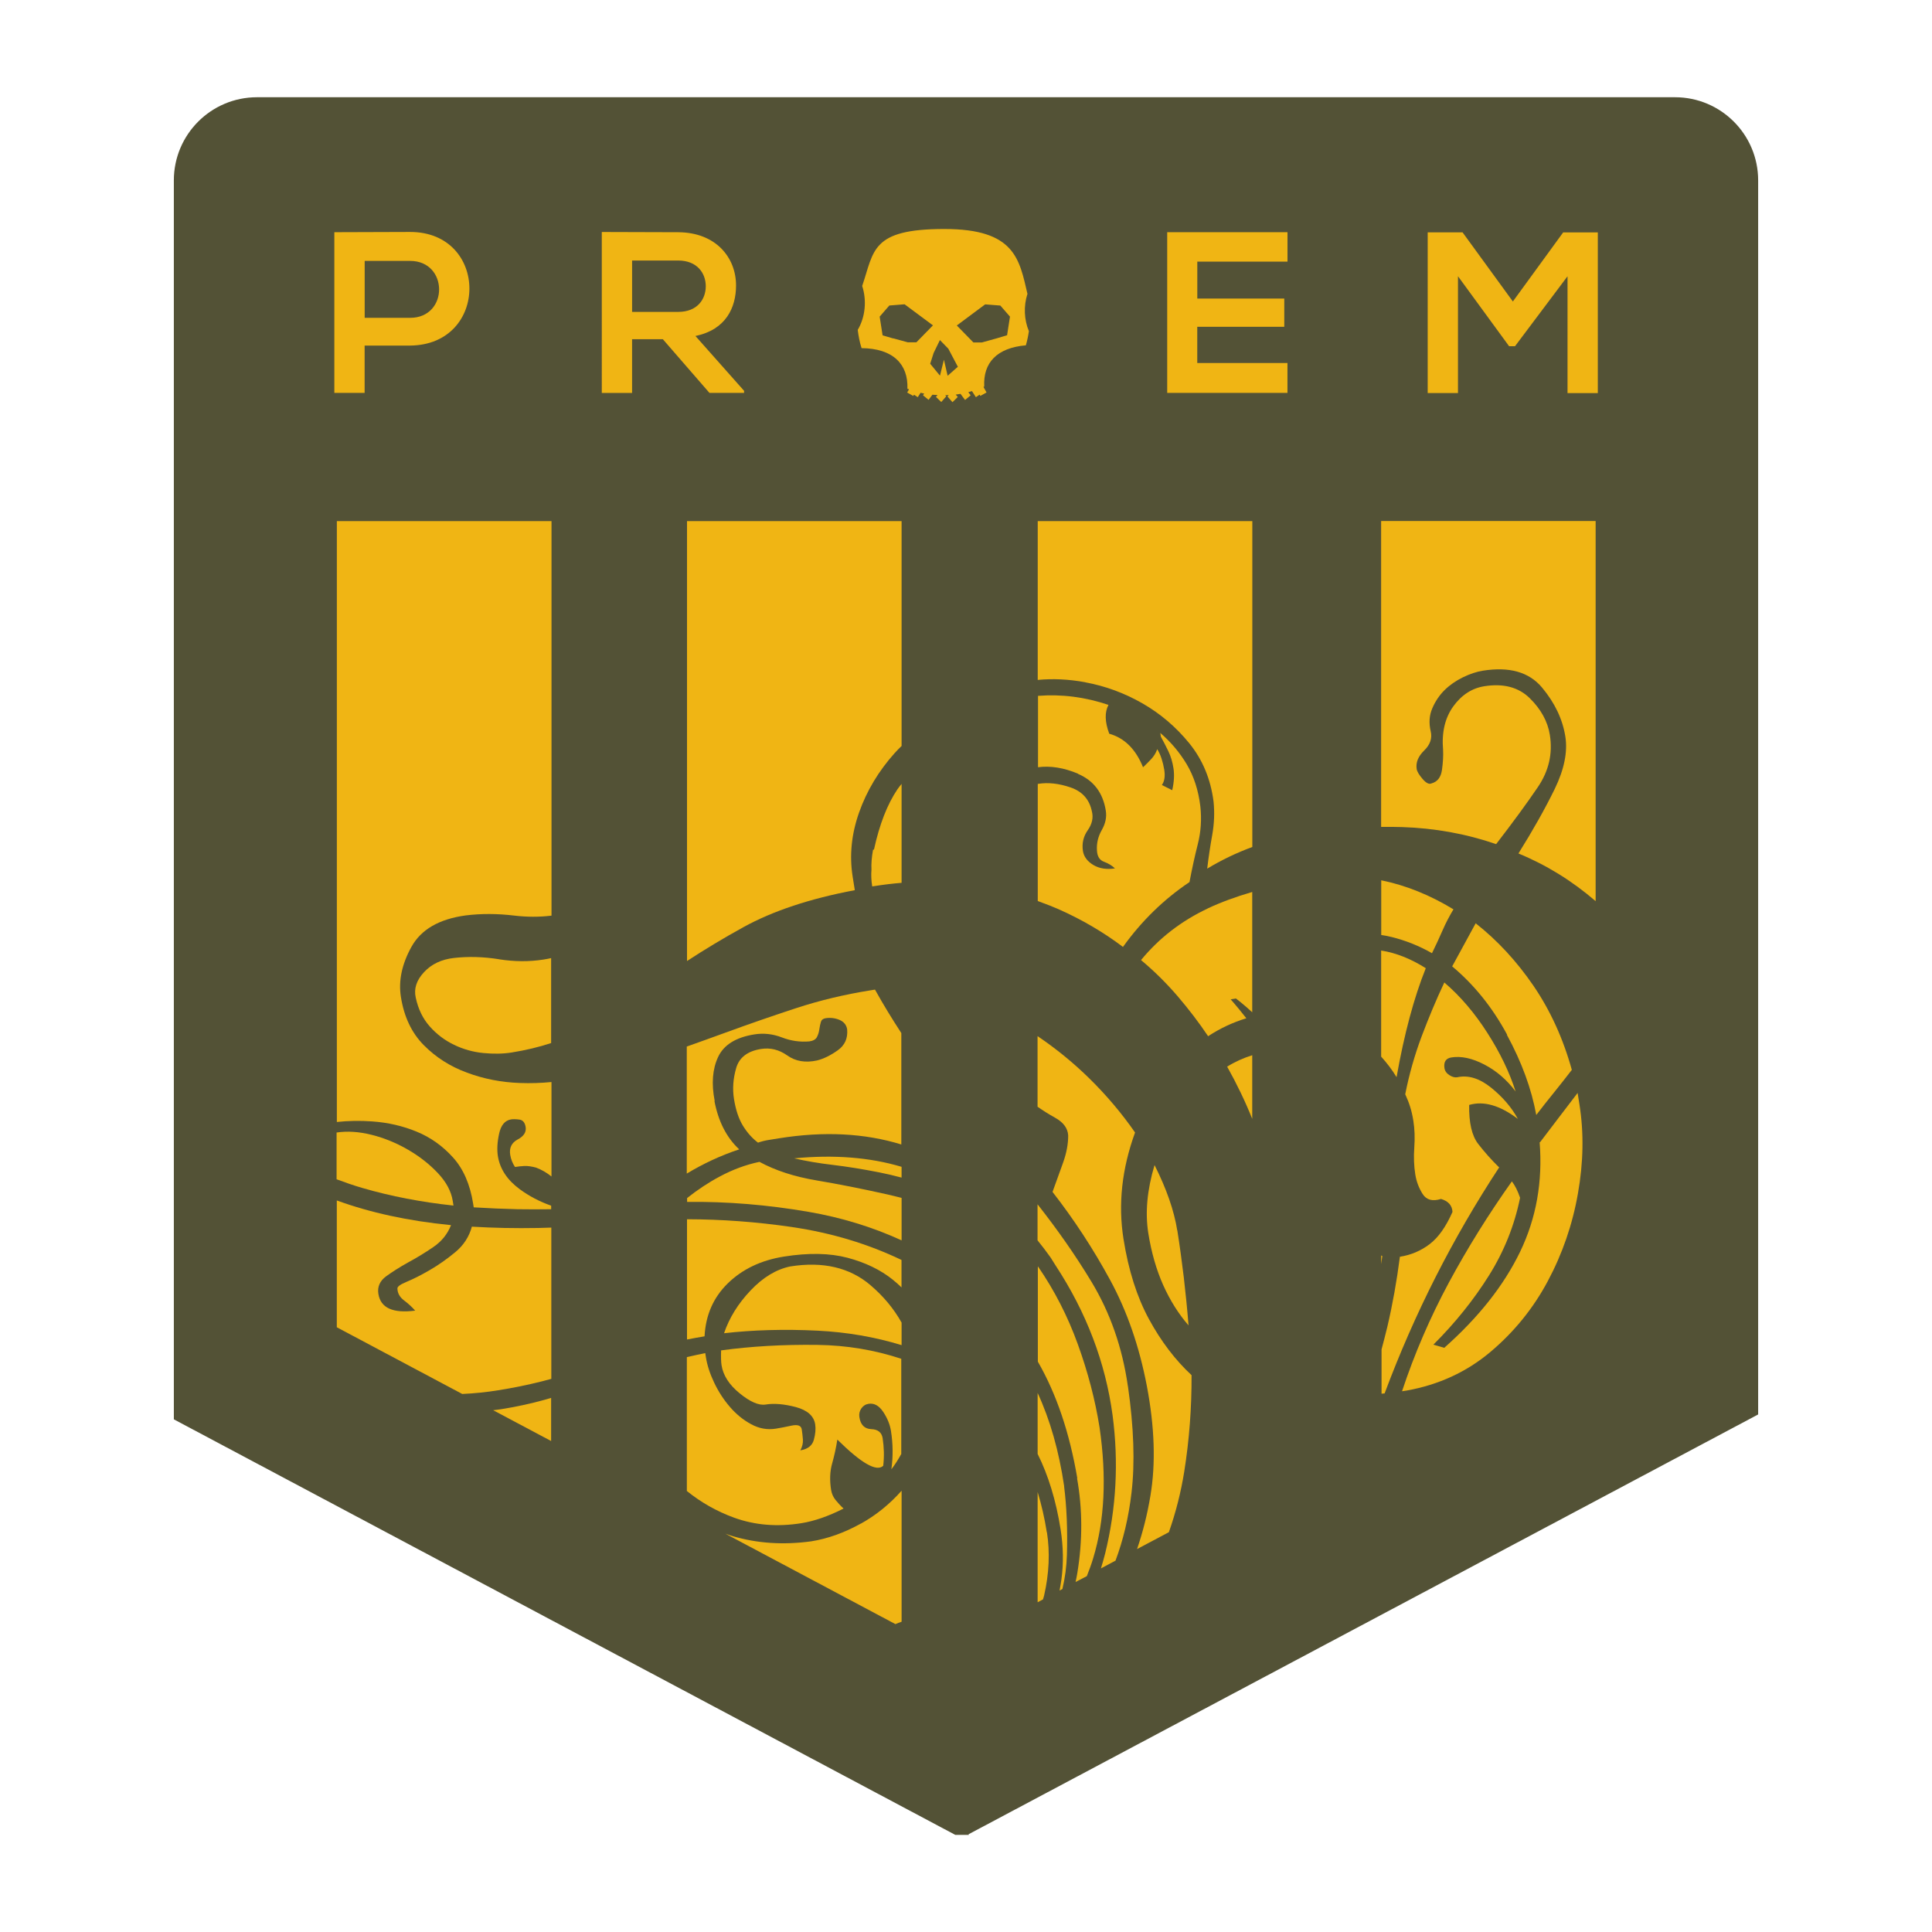 <svg xmlns="http://www.w3.org/2000/svg" viewBox="0 0 252 252"><path fill="#535236" d="M126.338 239.25l102.986-54.757V23.53c0-5.99-4.858-10.847-10.848-10.847H33.523c-5.99 0-10.848 4.857-10.848 10.848v161.6l101.927 54.2h1.77l-.034-.06z"/><path fill="#F0B514" d="M47.56 45.08v6.167h-3.95v-20.96c3.26 0 6.614-.032 9.878-.032 10.304 0 10.332 14.73 0 14.82h-5.92l-.008.004zm0-3.623h5.93c5.06 0 5.034-7.426 0-7.426h-5.922v7.43h-.008zm49.495 9.787h-4.52l-6.08-7.003h-4.01v7.01h-3.95V30.26c3.32 0 6.644.03 9.967.03 4.94.03 7.544 3.322 7.544 6.945 0 2.874-1.318 5.778-5.298 6.588l6.346 7.153v.268zm-14.608-17.27v6.707h6.016c2.516 0 3.594-1.67 3.594-3.35s-1.11-3.35-3.594-3.35h-6.016zm85.487 17.27h-15.69V30.29h15.69v3.834H156.17v4.818h11.344v3.68h-11.35v4.728h11.766v3.893h.004zm36.5-15.175l-6.823 9.09h-.77l-6.67-9.13v15.24h-3.95V30.31h4.55l6.56 9.015 6.56-9.01h4.52v20.96h-3.95V36.07zm-70.405 2.32c-1.07-4.57-1.61-8.52-10.85-8.52-9.61 0-9.15 2.86-10.72 7.43.61 1.87.42 4.04-.58 5.73.1.81.25 1.61.5 2.38 4.11.04 6.1 2.09 5.98 5.3.06.02.13.04.21.07l-.24.42.8.45.09-.17.49.33.37-.58c.152.037.31.082.47.11l-.16.216.73.6.5-.67c.215.023.44.033.67.045l-.21.237.695.67.654-.75-.14-.136c.165 0 .314-.02.47-.02l-.18.175.657.752.693-.68-.27-.307c.21-.027.416-.07.624-.1l.595.8.73-.607-.308-.41c.164-.046.32-.09.48-.14l.51.795.49-.337.09.17.81-.45-.404-.73c.034-.01.07-.02.104-.04-.167-3.1 1.65-5.056 5.43-5.38.173-.606.305-1.224.394-1.845-.63-1.51-.698-3.266-.2-4.83v.01-.02zm-17.52 5.76l-1.39-.41-.38-2.44 1.26-1.45 1.99-.16 3.7 2.75-2.16 2.21h-1.12l-1.89-.516h-.02zM123.6 49l-.48-2.08-.515 2.08-1.275-1.553.445-1.4.822-1.69 1.093 1.12 1.248 2.362L123.62 49v.01l-.017-.006zm7.756-5.27l-1.393.414-1.89.524h-1.11l-2.16-2.215L128.5 39.7l1.98.155 1.257 1.445-.38 2.44.01-.01-.01.002z"/><g fill="#F0B514"><path d="M195.522 152.256c-.978-.958-1.882-1.974-2.71-3.043-.83-1.067-1.222-2.764-1.18-5.09 1.893-.557 4.01.052 6.35 1.822-.814-1.5-1.978-2.856-3.488-4.077-1.516-1.217-2.986-1.67-4.423-1.356-.31.055-.66-.04-1.03-.283-.37-.24-.57-.53-.63-.87-.13-.84.17-1.31.89-1.43 1.29-.21 2.72.1 4.3.92 1.58.82 2.94 1.99 4.09 3.52-.81-2.53-2.04-5.08-3.69-7.65-1.64-2.57-3.51-4.77-5.61-6.57-1.05 2.22-2.03 4.57-2.96 7.03-.92 2.46-1.634 4.98-2.14 7.55.257.56.475 1.1.637 1.63.17.53.31 1.13.417 1.8.175 1.08.22 2.26.128 3.513-.09 1.255-.042 2.43.13 3.516.145.923.468 1.77.958 2.55.496.78 1.29.994 2.395.646.95.28 1.45.84 1.5 1.69-.85 1.933-1.838 3.336-2.978 4.203-1.14.87-2.432 1.42-3.883 1.647-.406 3.158-.95 6.2-1.64 9.144-.23.986-.5 1.96-.753 2.94v5.778c.135-.015.27-.02.4-.038 3.877-10.396 8.87-20.24 14.98-29.54l-.024.02zm-.377-42.15c2.187-2.836 4-5.312 5.438-7.43 1.438-2.115 1.962-4.386 1.572-6.815-.278-1.75-1.156-3.35-2.62-4.79-1.464-1.44-3.453-1.96-5.94-1.56-1.608.26-2.956 1.13-4.04 2.63-1.08 1.5-1.524 3.39-1.327 5.68.038.76-.01 1.63-.145 2.6-.134.97-.596 1.56-1.388 1.77-.31.136-.692-.062-1.147-.593-.455-.53-.71-.96-.765-1.295-.132-.836.19-1.64.978-2.41.79-.77 1.07-1.603.85-2.51-.25-1.074-.19-2.073.21-2.99.39-.92.93-1.716 1.6-2.38.68-.666 1.48-1.22 2.4-1.67.92-.447 1.78-.73 2.59-.86 3.46-.554 6.028.18 7.71 2.18 1.68 2.01 2.693 4.14 3.053 6.4.318 2.01-.145 4.29-1.387 6.85-1.25 2.56-2.824 5.36-4.73 8.41 3.67 1.51 7.02 3.59 10.07 6.22V67.96h-27.98v39.896c.9-.008 1.81-.007 2.71.022 4.27.135 8.364.875 12.29 2.224l.02.003zm1.406 24.872c1.93 3.554 3.21 7.04 3.83 10.457.75-.977 1.52-1.96 2.32-2.942.79-.983 1.57-1.966 2.32-2.944-1.14-4.11-2.82-7.77-5.01-10.98-2.2-3.21-4.71-5.92-7.533-8.14l-1.53 2.81-1.533 2.81c2.85 2.38 5.24 5.34 7.16 8.9v.02zm-10.59-8.697c-1.96-1.24-3.9-2-5.81-2.3v13.84c.74.82 1.42 1.7 2.01 2.68 1-5.64 2.27-10.38 3.81-14.21zm14.86 22.69c.41 5.17-.44 9.94-2.55 14.31-2.11 4.37-5.4 8.54-9.89 12.52l-1.42-.41c2.85-2.842 5.26-5.85 7.23-8.99 1.98-3.15 3.34-6.536 4.08-10.17-.302-.896-.67-1.61-1.07-2.14-3.025 4.264-5.774 8.666-8.223 13.21-2.45 4.56-4.485 9.276-6.105 14.167l.606-.09c4.17-.75 7.804-2.422 10.896-5.016 3.09-2.6 5.598-5.68 7.5-9.24 1.91-3.57 3.228-7.38 3.94-11.44.72-4.06.786-7.93.2-11.614l-.24-1.51-2.46 3.222c-.813 1.078-1.64 2.15-2.453 3.227l-.01-.02zm-20.67 14.78v1.13c.05-.35.11-.7.15-1.05-.05-.02-.09-.05-.14-.07zm1.34-41.54c1.89.47 3.65 1.18 5.29 2.12.5-1.02.96-2.02 1.38-2.98.42-.97.9-1.88 1.42-2.74-3.08-1.88-6.23-3.14-9.42-3.79v7.135c.45.067.89.15 1.34.26zM141.57 89c2.62.484 5.1 1.4 7.44 2.74 2.344 1.343 4.38 3.08 6.11 5.203 1.733 2.13 2.79 4.664 3.17 7.604.145 1.44.09 2.883-.17 4.34-.263 1.458-.48 2.93-.66 4.416 1.87-1.13 3.83-2.07 5.886-2.828v-42.5h-27.99v20.71c1.95-.188 4.02-.1 6.22.307h-.01zm21.765 56.936v-8.297c-1.15.36-2.246.85-3.27 1.49 1.27 2.27 2.356 4.53 3.27 6.81v-.01zm-5.8-27.44c-3.453 1.626-6.354 3.868-8.705 6.73 1.712 1.428 3.3 3 4.77 4.708 1.46 1.71 2.792 3.45 3.98 5.224 1.57-1.03 3.23-1.807 4.986-2.34-.295-.38-.612-.77-.95-1.184-.34-.418-.706-.84-1.09-1.284l.688-.11c.448.342.9.722 1.356 1.11.274.233.514.46.764.686v-15.69c-2.174.633-4.11 1.347-5.8 2.143zm-3.98 42.004c-.412-2.59-1.4-5.437-2.962-8.534-.97 3.243-1.24 6.204-.815 8.88.4 2.51 1.05 4.77 1.94 6.77.9 2.004 2 3.758 3.31 5.26-.17-2.112-.38-4.202-.62-6.27-.25-2.06-.522-4.096-.842-6.105zm-17.01 39.383c-.3-1.89-.704-3.64-1.202-5.27v14.376l.7-.37c.047-.18.1-.34.146-.51.66-2.89.77-5.64.37-8.23h-.018zm2.26-6.023c-.68-4.598-1.834-8.655-3.462-12.17v7.952c1.398 2.802 2.397 6.074 2.994 9.825.357 2.26.396 4.44.11 6.545-.072.49-.154.97-.244 1.45l.37-.2c.344-1.437.542-2.92.59-4.46.097-3.275-.03-6.257-.37-8.95h.014z"/><path d="M140.564 100.918c2.075.872 3.3 2.477 3.67 4.82.136.838-.04 1.68-.524 2.528-.483.85-.694 1.742-.628 2.674.04.766.344 1.255.914 1.462.57.21 1.047.5 1.435.866-1.09.17-2.03.026-2.82-.443-.78-.47-1.24-1.076-1.36-1.827-.15-.994.06-1.898.63-2.71.57-.815.75-1.628.54-2.45-.32-1.565-1.25-2.605-2.78-3.128-1.52-.52-2.93-.678-4.22-.47-.02.003-.03.01-.06.018v15.268c1.04.374 2.06.772 3.06 1.224 2.935 1.334 5.62 2.923 8.052 4.764 2.43-3.39 5.323-6.21 8.678-8.46.32-1.677.67-3.324 1.08-4.933.41-1.6.52-3.25.336-4.94-.252-2.1-.85-3.94-1.78-5.5-.934-1.56-2.086-2.92-3.445-4.08l.08.5c.347.63.676 1.27.98 1.9.31.64.53 1.38.66 2.21.13.84.08 1.79-.164 2.86l-1.347-.68c.342-.48.44-1.14.31-1.98-.08-.5-.2-.99-.355-1.47-.16-.48-.35-.89-.563-1.22-.17.487-.433.916-.784 1.29-.354.38-.705.73-1.066 1.068-.95-2.364-2.43-3.824-4.408-4.375-.58-1.553-.61-2.804-.1-3.76-3.045-1.03-6.11-1.42-9.19-1.18v9.31c1.61-.214 3.358.06 5.23.845l-.03.023zm-.08 91.896c.717 4.003.732 8.118.04 12.348-.063.4-.152.797-.233 1.188l1.47-.768c.31-.77.59-1.546.83-2.342 1.49-4.907 1.77-10.594.83-17.05-.57-3.596-1.52-7.22-2.84-10.868-1.32-3.65-3.05-7.022-5.18-10.114-.01-.01-.02-.02-.03-.023v12.42c2.42 4.2 4.14 9.267 5.15 15.227l-.02-.018zm14.933-13.448c-2.125-1.977-3.974-4.405-5.543-7.287-1.572-2.89-2.684-6.38-3.332-10.48-.717-4.52-.213-9.15 1.508-13.88-1.713-2.47-3.69-4.82-5.937-7.03-2.117-2.08-4.38-3.92-6.78-5.54v9.21c.69.48 1.434.96 2.27 1.42 1.083.6 1.66 1.36 1.724 2.3.012 1.11-.212 2.31-.667 3.58-.46 1.27-.917 2.54-1.374 3.81 2.796 3.59 5.297 7.41 7.51 11.48s3.81 8.68 4.795 13.84c1.01 5.32 1.17 10.09.47 14.27-.41 2.5-1.01 4.83-1.75 6.993l4.15-2.2c.91-2.585 1.57-5.206 2-7.874.66-4.14.98-8.353.96-12.638v.01z"/><path d="M147.115 180.818c-.715-5.034-2.304-9.585-4.763-13.652-2.067-3.422-4.417-6.778-7.02-10.083v4.7c.587.724 1.156 1.465 1.698 2.232l.66 1.05c4.025 6.137 6.5 12.646 7.43 19.533.808 6.13.482 12.15-.973 18.044-.164.65-.35 1.293-.546 1.934l1.9-1.012c1-2.667 1.71-5.615 2.09-8.877.46-3.887.3-8.522-.47-13.89v.02zm-30.04-77.893c-1.338 1.97-2.362 4.604-3.078 7.89l-.122.02c-.176.972-.246 1.84-.205 2.607-.03.352-.036.696-.02 1.04.012.342.05.722.117 1.138l.242-.036c1.2-.19 2.4-.335 3.59-.434v-12.9c-.19.216-.36.452-.53.687v-.012zm-4.782 95.797c-2.158 1.202-4.323 1.977-6.495 2.323-3.632.493-7.05.267-10.25-.684-.323-.09-.628-.21-.944-.32l22.19 11.8c.26-.11.528-.22.806-.31v-17.09c-1.546 1.74-3.31 3.18-5.307 4.29zm-.797-82.618l-.28-1.758c-.437-2.76-.158-5.55.838-8.37.994-2.816 2.543-5.402 4.645-7.753.28-.32.59-.615.9-.922V67.97H89.61v57.38c2.292-1.497 4.74-2.975 7.37-4.423 3.827-2.107 8.665-3.716 14.51-4.818l.003-.01z"/><path d="M94.057 176.148c-.03.862-.01 1.503.058 1.92.207 1.34 1.002 2.566 2.37 3.676 1.363 1.112 2.494 1.6 3.38 1.456 1.12-.182 2.44-.063 3.95.334 1.5.407 2.34 1.157 2.512 2.242.092.587.036 1.266-.172 2.024-.208.76-.795 1.22-1.762 1.375.252-.47.364-.932.334-1.402-.036-.46-.082-.904-.15-1.33-.08-.495-.52-.658-1.315-.495-.8.17-1.48.307-2.042.396-1.128.183-2.21-.01-3.245-.578-1.04-.56-1.96-1.312-2.772-2.26-.812-.94-1.492-1.988-2.044-3.146-.55-1.154-.92-2.278-1.09-3.366l-.08-.502c-.81.162-1.6.342-2.4.525v17.46c1.83 1.477 3.88 2.652 6.16 3.48 2.71.984 5.63 1.223 8.77.722 1.69-.27 3.52-.9 5.51-1.91-.39-.36-.738-.74-1.045-1.12-.308-.38-.5-.82-.58-1.32-.2-1.26-.156-2.4.133-3.43.29-1.03.52-2.08.68-3.13 3.13 3.1 5.127 4.24 5.986 3.42.07-.61.096-1.22.083-1.82-.018-.6-.068-1.19-.16-1.78-.12-.75-.616-1.15-1.486-1.18-.87-.04-1.39-.55-1.547-1.56-.067-.42.02-.8.252-1.138.233-.338.55-.544.953-.606.724-.11 1.357.237 1.9 1.05.544.813.88 1.646 1.013 2.48.267 1.68.285 3.345.055 5.014.48-.62.9-1.295 1.29-1.997v-12.42c-3.49-1.15-7.13-1.76-10.92-1.81-4.467-.06-8.676.18-12.63.723l.02-.016zm9.322-16.09c-4.71-.69-9.29-1.02-13.77-1.026v15.686c.76-.146 1.52-.292 2.29-.415.14-2.767 1.15-5.073 3.04-6.918 1.9-1.848 4.33-3.005 7.3-3.48 3.22-.514 5.99-.46 8.312.153 2.326.618 4.296 1.57 5.896 2.856.397.32.777.657 1.14 1.007v-3.58c-4.395-2.1-9.13-3.53-14.22-4.28h-.01zm-10.16-16.46c-.44-2.248-.29-4.16.45-5.738.74-1.574 2.31-2.555 4.73-2.94 1.2-.19 2.4-.062 3.58.393 1.18.456 2.38.63 3.6.52.48-.07.8-.252.96-.532.153-.28.27-.62.325-1.02.056-.39.13-.72.21-.99.082-.27.28-.42.605-.48.644-.1 1.25-.02 1.828.22.57.25.902.66.992 1.24.1 1.17-.31 2.08-1.235 2.73-.93.66-1.823 1.1-2.695 1.32-1.514.33-2.807.11-3.876-.65-1.076-.76-2.21-1.04-3.42-.85-1.77.28-2.85 1.11-3.25 2.49-.4 1.38-.495 2.72-.285 4.04.23 1.43.62 2.59 1.17 3.49.556.9 1.21 1.63 1.96 2.2.47-.162.945-.28 1.43-.356l1.33-.213c5.854-.94 11.17-.66 15.936.807v-14.53c-1.187-1.82-2.34-3.694-3.435-5.67l-.606.098c-3.376.54-6.593 1.31-9.65 2.31-3.056 1-6.143 2.07-9.26 3.21-1.654.6-3.334 1.21-5.034 1.81v16.57c2.16-1.303 4.43-2.364 6.838-3.16-1.65-1.54-2.72-3.64-3.23-6.308h.03z"/><path d="M117.6 161.77v-5.52c-.642-.164-1.28-.327-1.914-.468-3.25-.726-6.314-1.332-9.194-1.818-2.88-.484-5.357-1.29-7.432-2.417-1.753.364-3.49 1.004-5.198 1.922-1.482.79-2.893 1.73-4.24 2.8v.5c5.235-.06 10.514.38 15.856 1.3 4.284.74 8.325 1.98 12.13 3.72l-.008-.02zm-4.05 5.868c-2.717-2.313-6.21-3.128-10.47-2.45-1.84.38-3.568 1.427-5.192 3.146-1.625 1.716-2.772 3.573-3.446 5.566 3.807-.434 7.87-.547 12.192-.335 3.805.188 7.458.817 10.965 1.887v-2.938c-1.01-1.8-2.35-3.427-4.06-4.88l.01.004zm-9.988-16.555c1.542.357 3.236.646 5.085.864 1.848.22 3.858.542 6.028.97.943.184 1.92.417 2.923.683v-1.406c-4.136-1.238-8.81-1.608-14.035-1.103zm-54.997-4.81c2.045.146 3.97.587 5.778 1.332 1.806.74 3.387 1.862 4.738 3.36 1.36 1.502 2.23 3.51 2.63 6.017l.08.498c1.92.118 3.83.2 5.73.244 1.44.027 2.9.018 4.37 0v-.462c-1.49-.523-2.86-1.237-4.1-2.15-1.63-1.2-2.58-2.64-2.85-4.313-.13-.85-.08-1.81.16-2.92.24-1.12.76-1.74 1.56-1.87.24-.04.6-.04 1.06.02.46.05.74.37.84.96.11.67-.23 1.21-1.04 1.64-.79.42-1.12 1.1-.97 2.01.1.59.31 1.11.625 1.575.4-.063.806-.108 1.22-.13.41-.02.916.05 1.52.21.725.27 1.394.66 2.017 1.16v-12.32c-1.335.13-2.71.18-4.134.125-2.41-.084-4.704-.535-6.894-1.35-2.19-.805-4.07-2.004-5.643-3.6s-2.564-3.69-2.97-6.282c-.333-2.09.127-4.27 1.375-6.525 1.25-2.26 3.61-3.63 7.08-4.1 2.02-.25 4.124-.24 6.31.02 1.68.202 3.31.2 4.88.01V67.97h-28v78.376c1.467-.16 3.02-.19 4.66-.072l.004-.002z"/><path d="M59.152 157.26l-.1-.625c-.2-1.255-.846-2.46-1.934-3.616-1.092-1.16-2.385-2.18-3.885-3.05s-3.086-1.53-4.76-1.95c-1.632-.41-3.156-.51-4.57-.3v6.1c1.094.41 2.21.8 3.384 1.14 3.715 1.08 7.67 1.84 11.865 2.29zm5.908-32.147c-2.03-.32-3.977-.373-5.84-.162-1.62.18-2.925.79-3.91 1.85-.988 1.06-1.348 2.17-1.08 3.33.317 1.49.93 2.75 1.832 3.76.904 1.02 1.957 1.81 3.164 2.39 1.204.58 2.477.94 3.817 1.07 1.337.13 2.57.11 3.7-.07 1.826-.29 3.535-.7 5.143-1.23v-11.08c-.326.07-.65.14-1.004.19-1.853.29-3.792.28-5.822-.04v.013zm-3.5 34.853c-.365 1.345-1.092 2.47-2.188 3.37-1.092.905-2.205 1.685-3.338 2.337-1.133.66-2.125 1.156-2.978 1.51-.85.352-1.257.65-1.218.902.02.606.308 1.113.868 1.536.56.43 1.05.87 1.447 1.33-2.91.38-4.51-.35-4.8-2.19-.145-.91.188-1.68 1.003-2.28.813-.59 1.77-1.2 2.865-1.81 1.11-.6 2.2-1.26 3.28-2 1.08-.73 1.86-1.68 2.33-2.87-5.62-.55-10.57-1.64-14.9-3.22v16.54l16.36 8.7c1.62-.075 3.18-.233 4.68-.48 1.93-.305 3.83-.692 5.69-1.16.42-.102.83-.22 1.25-.33v-19.73c-.57.02-1.14.04-1.7.05-3 .056-5.87-.006-8.62-.17l-.02-.01zm3.783 23.847c-.335.053-.678.083-1.015.13l7.558 4.015v-5.624c-.288.083-.578.173-.864.252-1.857.513-3.75.92-5.68 1.227z"/></g></svg>